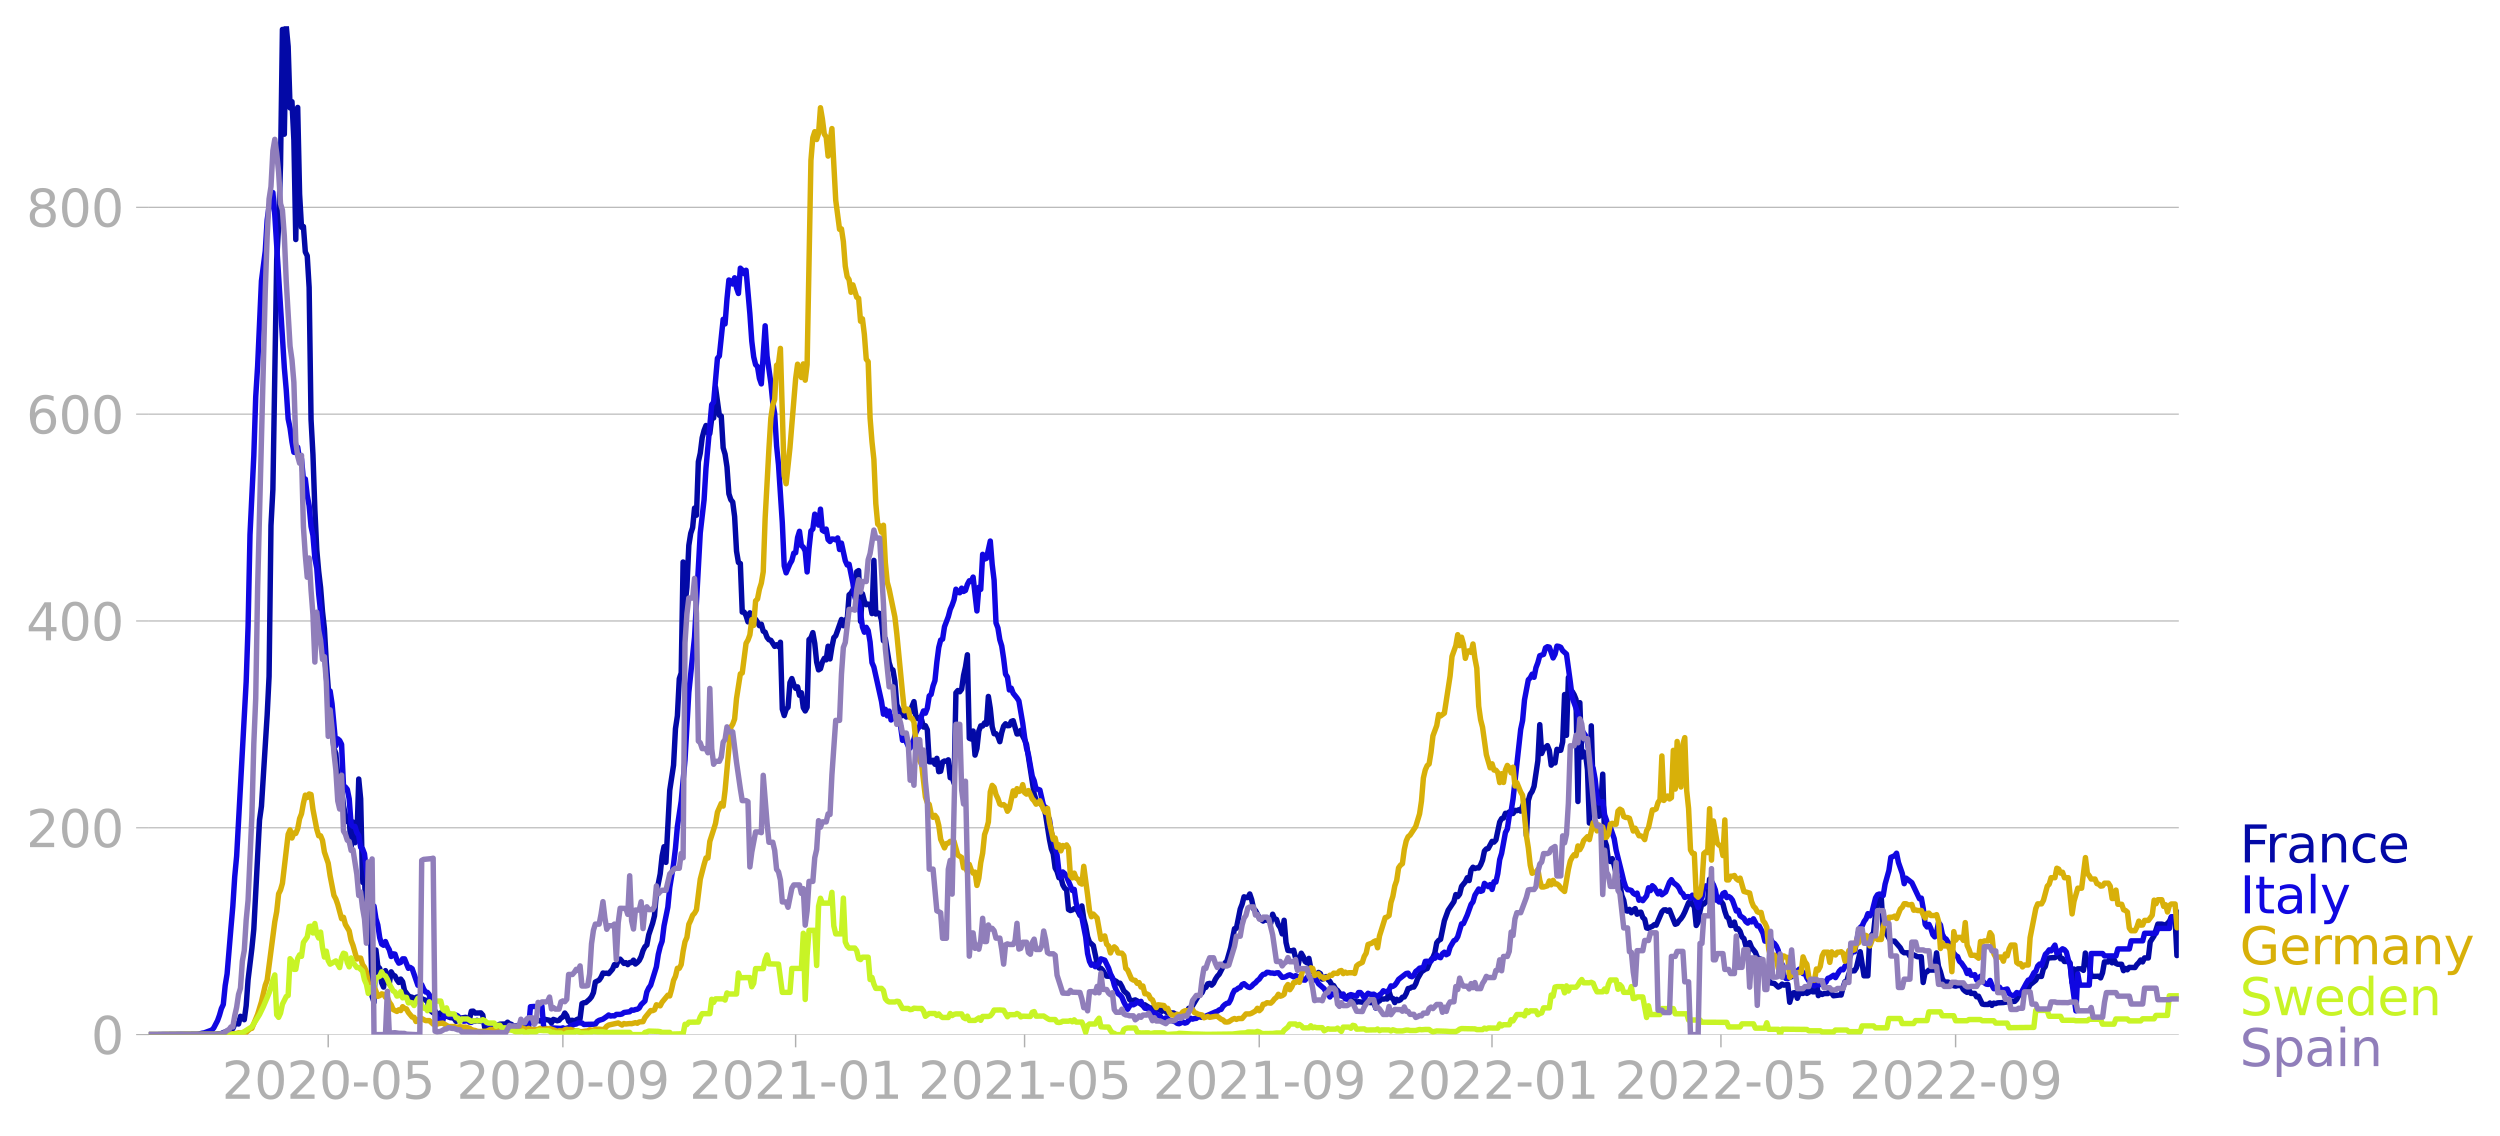<svg xmlns="http://www.w3.org/2000/svg" xmlns:xlink="http://www.w3.org/1999/xlink" width="916.28" height="416.199" viewBox="0 0 687.21 312.149"><defs><style>*{stroke-linejoin:round;stroke-linecap:butt}</style></defs><g id="figure_1"><path id="patch_1" d="M0 312.15h687.21V0H0v312.15z" style="fill:none"/><g id="axes_1"><path id="patch_2" d="M40.922 284.4h558V7.2h-558v277.2z" style="fill:none"/><g id="matplotlib.axis_1"><g id="xtick_1"><g id="line2d_1"><defs><path id="m32eac02fb0" d="M0 0v3.5" style="stroke:#b0b0b0;stroke-width:.4"/></defs><use xlink:href="#m32eac02fb0" x="90.219" y="284.4" style="fill:#b0b0b0;stroke:#b0b0b0;stroke-width:.4"/></g><g id="text_1" style="fill:#b0b0b0" transform="matrix(.14 0 0 -.14 60.972 302.038)"><defs><path id="DejaVuSans-32" d="M1228 531h2203V0H469v531q359 372 979 998 621 627 780 809 303 340 423 576 121 236 121 464 0 372-261 606-261 235-680 235-297 0-627-103-329-103-704-313v638q381 153 712 231 332 78 607 78 725 0 1156-363 431-362 431-968 0-288-108-546-107-257-392-607-78-91-497-524-418-433-1181-1211z" transform="scale(.016)"/><path id="DejaVuSans-30" d="M2034 4250q-487 0-733-480-245-479-245-1442 0-959 245-1439 246-480 733-480 491 0 736 480 246 480 246 1439 0 963-246 1442-245 480-736 480zm0 500q785 0 1199-621 414-620 414-1801 0-1178-414-1799Q2819-91 2034-91q-784 0-1198 620-414 621-414 1799 0 1181 414 1801 414 621 1198 621z" transform="scale(.016)"/><path id="DejaVuSans-2d" d="M313 2009h1684v-512H313v512z" transform="scale(.016)"/><path id="DejaVuSans-35" d="M691 4666h2478v-532H1269V2991q137 47 274 70 138 23 276 23 781 0 1237-428 457-428 457-1159 0-753-469-1171Q2575-91 1722-91q-294 0-599 50Q819 9 494 109v635q281-153 581-228t634-75q541 0 856 284 316 284 316 772 0 487-316 771-315 285-856 285-253 0-505-56-251-56-513-175v2344z" transform="scale(.016)"/></defs><use xlink:href="#DejaVuSans-32"/><use xlink:href="#DejaVuSans-30" x="63.623"/><use xlink:href="#DejaVuSans-32" x="127.246"/><use xlink:href="#DejaVuSans-30" x="190.869"/><use xlink:href="#DejaVuSans-2d" x="254.492"/><use xlink:href="#DejaVuSans-30" x="290.576"/><use xlink:href="#DejaVuSans-35" x="354.199"/></g></g><g id="xtick_2"><use xlink:href="#m32eac02fb0" id="line2d_2" x="154.725" y="284.4" style="fill:#b0b0b0;stroke:#b0b0b0;stroke-width:.4"/><g id="text_2" style="fill:#b0b0b0" transform="matrix(.14 0 0 -.14 125.477 302.038)"><defs><path id="DejaVuSans-39" d="M703 97v575q238-113 481-172 244-59 479-59 625 0 954 420 330 420 377 1277-181-269-460-413-278-144-615-144-700 0-1108 423-408 424-408 1159 0 718 425 1152 425 435 1131 435 810 0 1236-621 427-620 427-1801 0-1103-524-1761Q2575-91 1691-91q-238 0-482 47Q966 3 703 97zm1256 1978q425 0 673 290 249 291 249 798 0 503-249 795-248 292-673 292t-673-292q-248-292-248-795 0-507 248-798 248-290 673-290z" transform="scale(.016)"/></defs><use xlink:href="#DejaVuSans-32"/><use xlink:href="#DejaVuSans-30" x="63.623"/><use xlink:href="#DejaVuSans-32" x="127.246"/><use xlink:href="#DejaVuSans-30" x="190.869"/><use xlink:href="#DejaVuSans-2d" x="254.492"/><use xlink:href="#DejaVuSans-30" x="290.576"/><use xlink:href="#DejaVuSans-39" x="354.199"/></g></g><g id="xtick_3"><use xlink:href="#m32eac02fb0" id="line2d_3" x="218.706" y="284.4" style="fill:#b0b0b0;stroke:#b0b0b0;stroke-width:.4"/><g id="text_3" style="fill:#b0b0b0" transform="matrix(.14 0 0 -.14 189.458 302.038)"><defs><path id="DejaVuSans-31" d="M794 531h1031v3560L703 3866v575l1116 225h631V531h1031V0H794v531z" transform="scale(.016)"/></defs><use xlink:href="#DejaVuSans-32"/><use xlink:href="#DejaVuSans-30" x="63.623"/><use xlink:href="#DejaVuSans-32" x="127.246"/><use xlink:href="#DejaVuSans-31" x="190.869"/><use xlink:href="#DejaVuSans-2d" x="254.492"/><use xlink:href="#DejaVuSans-30" x="290.576"/><use xlink:href="#DejaVuSans-31" x="354.199"/></g></g><g id="xtick_4"><use xlink:href="#m32eac02fb0" id="line2d_4" x="281.639" y="284.4" style="fill:#b0b0b0;stroke:#b0b0b0;stroke-width:.4"/><g id="text_4" style="fill:#b0b0b0" transform="matrix(.14 0 0 -.14 252.39 302.038)"><use xlink:href="#DejaVuSans-32"/><use xlink:href="#DejaVuSans-30" x="63.623"/><use xlink:href="#DejaVuSans-32" x="127.246"/><use xlink:href="#DejaVuSans-31" x="190.869"/><use xlink:href="#DejaVuSans-2d" x="254.492"/><use xlink:href="#DejaVuSans-30" x="290.576"/><use xlink:href="#DejaVuSans-35" x="354.199"/></g></g><g id="xtick_5"><use xlink:href="#m32eac02fb0" id="line2d_5" x="346.144" y="284.4" style="fill:#b0b0b0;stroke:#b0b0b0;stroke-width:.4"/><g id="text_5" style="fill:#b0b0b0" transform="matrix(.14 0 0 -.14 316.896 302.038)"><use xlink:href="#DejaVuSans-32"/><use xlink:href="#DejaVuSans-30" x="63.623"/><use xlink:href="#DejaVuSans-32" x="127.246"/><use xlink:href="#DejaVuSans-31" x="190.869"/><use xlink:href="#DejaVuSans-2d" x="254.492"/><use xlink:href="#DejaVuSans-30" x="290.576"/><use xlink:href="#DejaVuSans-39" x="354.199"/></g></g><g id="xtick_6"><use xlink:href="#m32eac02fb0" id="line2d_6" x="410.126" y="284.4" style="fill:#b0b0b0;stroke:#b0b0b0;stroke-width:.4"/><g id="text_6" style="fill:#b0b0b0" transform="matrix(.14 0 0 -.14 380.878 302.038)"><use xlink:href="#DejaVuSans-32"/><use xlink:href="#DejaVuSans-30" x="63.623"/><use xlink:href="#DejaVuSans-32" x="127.246"/><use xlink:href="#DejaVuSans-32" x="190.869"/><use xlink:href="#DejaVuSans-2d" x="254.492"/><use xlink:href="#DejaVuSans-30" x="290.576"/><use xlink:href="#DejaVuSans-31" x="354.199"/></g></g><g id="xtick_7"><use xlink:href="#m32eac02fb0" id="line2d_7" x="473.058" y="284.4" style="fill:#b0b0b0;stroke:#b0b0b0;stroke-width:.4"/><g id="text_7" style="fill:#b0b0b0" transform="matrix(.14 0 0 -.14 443.81 302.038)"><use xlink:href="#DejaVuSans-32"/><use xlink:href="#DejaVuSans-30" x="63.623"/><use xlink:href="#DejaVuSans-32" x="127.246"/><use xlink:href="#DejaVuSans-32" x="190.869"/><use xlink:href="#DejaVuSans-2d" x="254.492"/><use xlink:href="#DejaVuSans-30" x="290.576"/><use xlink:href="#DejaVuSans-35" x="354.199"/></g></g><g id="xtick_8"><use xlink:href="#m32eac02fb0" id="line2d_8" x="537.563" y="284.4" style="fill:#b0b0b0;stroke:#b0b0b0;stroke-width:.4"/><g id="text_8" style="fill:#b0b0b0" transform="matrix(.14 0 0 -.14 508.316 302.038)"><use xlink:href="#DejaVuSans-32"/><use xlink:href="#DejaVuSans-30" x="63.623"/><use xlink:href="#DejaVuSans-32" x="127.246"/><use xlink:href="#DejaVuSans-32" x="190.869"/><use xlink:href="#DejaVuSans-2d" x="254.492"/><use xlink:href="#DejaVuSans-30" x="290.576"/><use xlink:href="#DejaVuSans-39" x="354.199"/></g></g></g><g id="matplotlib.axis_2"><g id="ytick_1"><path id="line2d_9" d="M40.922 284.4h558" clip-path="url(#p7a82de06e3)" style="fill:none;stroke:#b0b0b0;stroke-width:.3;stroke-linecap:square"/><g id="line2d_10"><defs><path id="md27fd0a905" d="M0 0h-3.5" style="stroke:#b0b0b0;stroke-width:.3"/></defs><use xlink:href="#md27fd0a905" x="40.922" y="284.4" style="fill:#b0b0b0;stroke:#b0b0b0;stroke-width:.3"/></g><use xlink:href="#DejaVuSans-30" id="text_9" style="fill:#b0b0b0" transform="matrix(.14 0 0 -.14 25.015 289.719)"/></g><g id="ytick_2"><path id="line2d_11" d="M40.922 227.547h558" clip-path="url(#p7a82de06e3)" style="fill:none;stroke:#b0b0b0;stroke-width:.3;stroke-linecap:square"/><use xlink:href="#md27fd0a905" id="line2d_12" x="40.922" y="227.547" style="fill:#b0b0b0;stroke:#b0b0b0;stroke-width:.3"/><g id="text_10" style="fill:#b0b0b0" transform="matrix(.14 0 0 -.14 7.2 232.866)"><use xlink:href="#DejaVuSans-32"/><use xlink:href="#DejaVuSans-30" x="63.623"/><use xlink:href="#DejaVuSans-30" x="127.246"/></g></g><g id="ytick_3"><path id="line2d_13" d="M40.922 170.694h558" clip-path="url(#p7a82de06e3)" style="fill:none;stroke:#b0b0b0;stroke-width:.3;stroke-linecap:square"/><use xlink:href="#md27fd0a905" id="line2d_14" x="40.922" y="170.694" style="fill:#b0b0b0;stroke:#b0b0b0;stroke-width:.3"/><g id="text_11" style="fill:#b0b0b0" transform="matrix(.14 0 0 -.14 7.2 176.012)"><defs><path id="DejaVuSans-34" d="M2419 4116 825 1625h1594v2491zm-166 550h794V1625h666v-525h-666V0h-628v1100H313v609l1940 2957z" transform="scale(.016)"/></defs><use xlink:href="#DejaVuSans-34"/><use xlink:href="#DejaVuSans-30" x="63.623"/><use xlink:href="#DejaVuSans-30" x="127.246"/></g></g><g id="ytick_4"><path id="line2d_15" d="M40.922 113.84h558" clip-path="url(#p7a82de06e3)" style="fill:none;stroke:#b0b0b0;stroke-width:.3;stroke-linecap:square"/><use xlink:href="#md27fd0a905" id="line2d_16" x="40.922" y="113.84" style="fill:#b0b0b0;stroke:#b0b0b0;stroke-width:.3"/><g id="text_12" style="fill:#b0b0b0" transform="matrix(.14 0 0 -.14 7.2 119.16)"><defs><path id="DejaVuSans-36" d="M2113 2584q-425 0-674-291-248-290-248-796 0-503 248-796 249-292 674-292t673 292q248 293 248 796 0 506-248 796-248 291-673 291zm1253 1979v-575q-238 112-480 171-242 60-480 60-625 0-955-422-329-422-376-1275 184 272 462 417 279 145 613 145 703 0 1111-427 408-426 408-1160 0-719-425-1154Q2819-91 2113-91q-810 0-1238 620-428 621-428 1799 0 1106 525 1764t1409 658q238 0 480-47t505-140z" transform="scale(.016)"/></defs><use xlink:href="#DejaVuSans-36"/><use xlink:href="#DejaVuSans-30" x="63.623"/><use xlink:href="#DejaVuSans-30" x="127.246"/></g></g><g id="ytick_5"><path id="line2d_17" d="M40.922 56.987h558" clip-path="url(#p7a82de06e3)" style="fill:none;stroke:#b0b0b0;stroke-width:.3;stroke-linecap:square"/><use xlink:href="#md27fd0a905" id="line2d_18" x="40.922" y="56.987" style="fill:#b0b0b0;stroke:#b0b0b0;stroke-width:.3"/><g id="text_13" style="fill:#b0b0b0" transform="matrix(.14 0 0 -.14 7.2 62.306)"><defs><path id="DejaVuSans-38" d="M2034 2216q-450 0-708-241-257-241-257-662 0-422 257-663 258-241 708-241t709 242q260 243 260 662 0 421-258 662-257 241-711 241zm-631 268q-406 100-633 378-226 279-226 679 0 559 398 884 399 325 1092 325 697 0 1094-325t397-884q0-400-227-679-226-278-629-378 456-106 710-416 255-309 255-755 0-679-414-1042Q2806-91 2034-91q-771 0-1186 362-414 363-414 1042 0 446 256 755 257 310 713 416zm-231 997q0-362 226-565 227-203 636-203 407 0 636 203 230 203 230 565 0 363-230 566-229 203-636 203-409 0-636-203-226-203-226-566z" transform="scale(.016)"/></defs><use xlink:href="#DejaVuSans-38"/><use xlink:href="#DejaVuSans-30" x="63.623"/><use xlink:href="#DejaVuSans-30" x="127.246"/></g></g></g><path id="line2d_19" d="m40.922 284.4 17.831-.081 2.098-.203.525-.285 1.048-.324.525-.285.524-.609.525.122.524-1.178.525-.203.524.122.524-2.112.525.325.524.61.525-3.858.524-7.148 1.049-8.65.524-5.198 1.574-30.05.524-3.737 1.574-25.096.524-10.6.524-41.502.525-9.95 1.049-63.228.524-9.137.525-16.894.524-37.158.524 28.792.525-29.685.524 5.563.525 16.894.524-1.706.525 10.559.524 27.33.525-36.305.524 23.838.524 9.096.525-.203.524 6.985.525 1.056.524 8.731.525 36.305.524 9.624.524 15.107.525 11.046.524 5.929.525 4.467.524 6.538.525 4.792.524 9.218 1.049 13.97 1.049 9.706.524 1.38.525 6.132.524 4.467.525-1.015.524 4.751.524 2.64.525 1.746.524-.609.525 7.716.524-6.985.525 5.685.524-.73.524-16.772.525 5.441.524 22.945.525-1.056.524 10.924.525-1.868.524.487.525 22.863.524 1.625.524-14.376.525 4.467.524.609.525 3.94.524 1.177.525-4.508.524 2.315.524 1.259.525-3.249.524.893.525.244.524 1.056.525.73.524-.933.525.73.524 2.437 1.049 1.422.524.284.525.122.524 1.096.525-1.056.524-.162.524-.04.525.568 1.049.406.524.162.525 2.437 1.048.853.525-.488.524.69.525.245.524-.447.525.974.524-.243 1.573.609.525.04.524.204.525.771.524-.487.525-.122.524-.325 1.049-.162 1.049.65.524-2.315.525-.04.524.527 1.573-.04.525.609.524 3.33 1.05.365.524.122h.524l.524.243.525-1.055 1.049-.528 1.573-.04.524-.488.525.447.524.121.525.488 1.049-.122h.524l.525.609 1.573-1.3.524-.243 1.05-.081.524-.163.524-.365.524.04.525.244.524-.203.525-.325 1.573.325.525.73.524-.974 1.049.366.524-.122.525-.61.524-.324.525-1.056.524.731.524 1.543.525-.244.524-.04.525.325.524-.447.525-.244.524-.08.524-4.143.525-.244.524-.04 1.05-.934.524-.65.524-1.137.525-2.924 1.048-.528.525-.771.524-1.178.525.081.524-.04.525.121 1.048-1.218.525-1.259.524.244.525-1.38.524-.366 1.05 1.177.524-.203.524.528.524-.568h.525l.524-.65.525 1.056.524-.406.525-.569.524-1.056.524-1.665.525-1.056.524-.487.525-2.802 1.049-3.127.524-2.071.525-6.213 1.048-5.32.525-4.914.524-2.558.525 4.304 1.049-19.817 1.048-6.904.525-10.03.524-3.493.525-10.233.524-1.584.525-30.498.524 11.899.524-5.036.525-11.451.524-3.29.525-1.584.524-5.36.525 1.95.524-14.701.525-2.356.524-4.223.524-2.03.525-1.34.524 1.99.525.202.524-4.183.525-.08.524-8.448 1.049 7.716.524.203.525 8.731.524 1.747.525 3.492.524 7.39.525 1.625.524.65.524 3.98.525 9.502.524 3.127.525.285.524 13.36h.525l.524.975.524 1.705.525-2.477.524.569.525 1.137.524.08.525.772.524.975.524-.406.525 1.909.524.284.525 1.421.524.65.525.162 1.049 1.665.524-.446.524.528.525-1.219.524 18.396.525 1.747.524-1.706.525-.569.524-6.781.524-1.097.525 1.625.524 1.055.525-.406.524 2.315.525-.69.524 4.101.525.894.524-1.016.524-18.599.525-.487.524-1.421.525 2.964.524 5.117.525 2.152.524-.325.524-1.827.525-1.015.524.406.525-3.736.524 3.492.525-3.29.524-2.558.524-.527 1.574-4.468.524 1.706.525-1.624.524.122.525-6.985.524-.447.524-.934.525-.406.524-4.548.525-.325.524 13.97.525-7.595.524 2.03.524.976.525-.163.524.081.525 2.518.524-14.62.525 14.742.524-.325.525.163.524 1.949.524 5.563.525-.568 1.049 6.578.524 1.706.525.325.524 3.167.524 6.336.525 1.299.524.406.525 1.34.524-1.137.525 1.503.524-1.665.525.528.524-1.787.524-1.3.525 4.061.524.61.525-.325.524.609.525 2.03.524-.365.524 1.137.525 8.771.524.041.525-.447.524 1.097.525-1.625.524 3.655.524-.122.525-2.517.524-.285.525.082.524-.407.525 4.914.524-.203.525 1.706.524-24.853.524-.61.525.326.524-.69.525-3.818.524-2.315.525-3.33.524 22.944.524.204.525-2.193.524 6.619.525-1.827.524-4.792.525-1.422.524.04.525-.852.524.366.524-7.635.525 3.29.524 5.035.525 1.909h.524l.525.73.524 1.462.524-2.517.525-1.746.524-.65.525.528.524-.04.525-1.138.524-.203 1.049 3.655.524-.081.525-.934.524 1.624.525 1.015.524 1.26 2.098 13.603.524 1.665.525.65.524-.04.525.77.524.245.524 2.436 1.05 6.741.524 2.6.524 1.38.525 3.899.524.934.525 1.746.524-.081.524 2.03.525.934.524.406.525 5.442.524.284.525-.162.524-.366.524-.081.525.853.524 1.096.525-2.599.524 3.533.525 1.99.524 2.924.524 1.502 1.05.935 1.048 4.913.525 1.26.524.08.525.569.524.934.524.65.525.04.524-.203.525.853.524.487.525.244.524.487.524.04.525.935.524 1.178 1.05.934.524 1.421.524.406 1.049-.284 1.049.568.524.61.525.365.524-.203 1.573.975.525-.122 1.049.406.524-.081 1.05.609.524-.772.524.894.524.365.525-.162.524.121h.525l.524.325.525.853.524-.65.524.163.525-.61.524-.243.525-.04.524-1.056.525.162 2.097-3.533 1.05-.934.524-1.259.524-.203.525-.975.524-.121.524.487.525-.528.524-1.097.525-.812.524-.568 1.573-3.087.525-.527 1.049-3.655 1.049-5.239.524-.122 1.049-5.279.524-1.34.525-2.03.524.202h.525l.524-.974.525 1.543.524 2.518.524.487 1.05 1.99.524.528.524.365.525-.365.524.162.524-.446.525 1.258.524-2.477.525 1.26.524.162.525 1.502.524.812.525 1.665.524-3.736.524 6.092.525 2.193 1.049.121.524-.203.525 2.112.524 2.965.524-2.6.525-1.624.524.894.525 1.38.524.366.525-1.218.524 2.802.525.852.524.569.524.975.525-1.34.524.324.525 1.503.524-.163.525-.528.524.853.524.488.525.934.524.203.525.934.524.406 1.05 1.38.523.285 1.05.081.524-.406 1.049 1.868.524-.325.525.325.524-.122 1.573.203.525-.487 1.049.528.524.04.524-.162.525 1.624.524-2.03.525.081.524-.61.525.123.524-.122.525.081.524-2.071.524 1.706.525.203.524 1.137.525-.894.524.366.525-.244.524-.69.524-.081.525-.934.524-1.381.525-.081.524-.325h.525l.524-.894.524-1.462 1.05-1.827 1.048-.731.525-.162 1.049-2.437.524-.61.524-1.258.525-2.802.524-.65.525-.284 1.049-5.117 1.048-2.883 1.574-2.355.524-1.95.525.569.524-.69.525-2.112 1.048-1.3.525-1.096.524.771.525-2.883.524-.771.525.365.524-.203.524.04.525-.852.524-1.3.525-2.518.524-.568.525-.122 1.049-1.95.524.204.524-.569 1.05-4.954.524-.934.524-.162.525-1.3.524.04.524-.405.525.406h.524l.525-.853.524.081.525-.244.524.366 1.049-2.762.524 9.503.525-9.665.524-1.706.525-.771.524-1.38 1.049-7.067.524-9.909.525 7.92.524-1.219 1.05-.934.524 1.3.524 4.06.524-.812.525.203.524-3.736.525.325.524-.081.525-2.274.524-13.036.525 11.208.524-15.878.524 3.452.525.365.524.894.525 1.3.524 28.06.525-27.167.524 14.944.524-1.421.525.568.524 4.305.525 14.7.524-26.72.525 18.03.524.203.524 4.751.525 1.868.524-3.045.525-8.528.524 18.111.525 1.544.524 4.101.525.244.524-.772.524 1.787.525 2.274.524 1.746.525 1.3.524 3.005.525 1.3.524 2.842.524.163.525-.488.524.934.525-.73.524-.407.525 1.543.524-.487.525-.081.524 1.462.524.487.525 2.396.524.122.525-.366.524-.203.525-.446.524.121 1.573-3.654.525-.528.524-.041.525.406.524-.365 1.573 3.939.525-.203.524-.772.525-.568.524-.772.525-1.056 1.048-2.558.525-.488.524 1.056.525.406.524 5.28.525-.934.524-3.046.524-2.112.525.203.524-.568.525-.203.524-6.051.525.487.524 3.046.525 2.152.524-.487.524.568.525.325.524.69.525 2.031.524 1.543.525.406.524 1.95.524-.041.525-.893.524 1.949.525-.122.524.731.525 1.543.524.447 1.049 3.98.524-2.884.525 1.34 1.049 1.34.524 1.381.525.366.524.162.524 2.883.525.041.524 1.178.525 1.584.524.812 1.049.162 1.049.975.524-.285.525-.527.524.284 1.05-.203.524 4.914.524-1.828.524-.771.525-.041.524 1.543.525-1.462.524.122h.525l.524-1.137.524 1.137.525-.284.524-1.747.525 1.584h.524l.525-2.72.524 3.776.525-.69.524.365.524-.243h1.05l.524-.894L504 273.72l1.573-.203h.524l.525-2.112.524-1.543.525-.203.524-1.909.524-.893h1.05l.524-.853 1.049-4.386 1.049 6.62h1.048l.525-10.518 1.049-1.34 1.049-9.99h1.048l.525 8.568 1.049 1.909 1.049 1.827h1.049l1.573 1.828.524 1.015.525.365h1.049l.524.894.524-.406.525.08 1.049.529h1.049l.524 7.066.524-2.721.525-.203.524-.487h1.574l.524-4.711.525 3.655.524 1.462.524 1.949.525.934h1.049l.524.244.525.65 1.048.243.525-.162h1.049l.524 1.056.525.487.524.325.525-.69.524.974h1.049l.524.934.525-.162 1.049 2.152.524.122h1.049l.524-.406.525.65.524-.61.525.122.524-.203 1.573-.081 1.05-.163 1.048-.162h1.049l.524-.528.525-1.015.524-.447 1.05-1.462h1.048l.524-1.096 1.574-1.26.524-1.055h1.05l.524-2.071.524-.65.524-2.071.525-.284 1.049-.082h.524l.525-.324.524-1.219.524 1.868.525-.08.524.811h1.05l.524.406.524 5.32.525-3.655.524.65.524-.69h1.05l.524.406.524-4.751.525 3.167.524.081.524 3.168 2.098-.04.525.446.524-1.38.524-3.006h1.05l.524-1.015.524 1.259.525-.934.524 1.096.525.244h1.048l.525 1.746.524-.609.525.365.524-.65 1.573.041.525-.812.524-.528.525-.73.524.527.525-1.096h1.049l.524-4.427 1.049-1.624 1.049-3.249h1.049l.524.122.524.244 1.05-1.097.524-1.096h1.049l.524 10.477.524-11.899h0" clip-path="url(#p7a82de06e3)" style="fill:none;stroke:#0309a6;stroke-width:1.5;stroke-linecap:square"/><path id="line2d_20" d="m40.922 284.4 13.111-.081.525-.04 1.049-.285.524-.081 2.098-.772.524-.568 1.05-2.03.524-1.463.524-1.827.525-1.137.524-5.198.524-3.208 1.05-12.549.524-6.01.524-8.162.525-5.645 2.622-47.96.524-15.31.525-25.096 1.048-21.726.525-16.163.524-8.447 1.05-23.431 1.048-8.163.525-8.568.524-3.818 1.049-3.736.524 6.213 2.622 41.95.525 6.091.524 7.96.525 2.518.524 3.817.525 2.843.524.08.525-1.461.524 3.452.524-.203.525 5.563.524-.081.525 4.548.524 2.762.525 5.726.524 2.477.524 6.294.525 2.721.524 7.025.525 4.914.524 6.173.525 4.63 1.048 13.4.525-2.396.524 3.493 1.05 11.533.524-1.868.524.447.525 1.055.524 11.371.524.366.525.65.524 2.598.525 7.066.524.488.525.04.524 1.665.524.812.525 3.25.524.405.525 1.381 1.049 8.853.524 1.38.525 3.859.524.284.524 3.411.525 1.787.524 3.492.525 1.746.524.325.525-1.015.524 1.3.524.934.525 1.868.524-.731.525.08.524 1.585.525.893.524-.203.525-.975h.524l1.049 2.6.524-.244.525.365 1.573 4.548.524-.527.525.365.524 1.178.525.812.524.122.525.65.524 3.005.524 1.3.525.69.524 1.664.525.082.524.69.525-.203.524-2.112.525.163.524.609.524-.528.525.609.524-.081.525-.284.524.243.525.731.524.122.524.569.525-.082.524-.203.525.528.524.081.525-.324.524.04.525-.284.524.244 1.049.08.524.163.525.406 1.049.61.524-.082.524.325 1.574.569.524-.163h.525l.524-.122.524-.284.525.244 1.049-.285.524.244.525-.325 1.049.569 1.573-.04h.524l.525-5.89 1.049-.08 1.573.162.524-.244.525 6.295.524-.122 1.05.04.524-.243 2.622.162.524-.162.525.284.524-.203.524-.081.525-.61.524-.121.525-.244.524-.08.525-.326 1.048.04.525.407 3.147-.081.524-.731.524-.325 1.05-.325 1.048-.731.525-.406.524.284.524-.081.525.04.524-.405h1.05l.524-.122.524-.406 1.573-.203.525-.488.524.081.525-.203.524-.08.525-.326.524-.934 1.049-1.015.524-2.477.525-1.097.524-.73 1.574-5.077.524-3.41.524-2.153.525-1.462.524-4.224 1.05-5.157.524-5.36 1.048-6.457.525-4.386.524-5.93 1.05-6.984 1.048-11.33 1.049-18.6 1.573-15.187 1.574-28.67 1.048-9.056.525-8.731 1.573-17.422.525-.69 1.048-12.061.525-.65 1.049-10.07.524 1.258.525-6.863.524-5.198.525.244.524.852.524-1.705.525 2.761.524 1.543.525-6.944.524.528.525.975.524-.934 1.049 11.98.524 7.512.525 4.305.524 2.152.525.528.524 3.249.524 1.502 1.05-15.96.524 8.285 1.049 7.432.524 5.36.525 3.087.524 8.852.524 5.158 1.05 15.96.524 11.857.524 1.909 1.049-2.477.524-.894.525-2.03.524-.122.525-4.183.524-1.705.525 3.939.524.406.525 1.096.524 5.726.524-6.416.525-4.833.524-.568.525-4.061.524 1.34.525 1.665.524-4.386.524 5.807.525.325.524-.65.525 2.884.524.528.525-.69.524.04.524.203.525-.528.524 3.168.525-1.747 1.049 4.833.524 1.178.525-.203 1.048 5.238.525 3.696.524 1.705.525-.365.524 2.883.525 4.061.524 1.462.524-1.34.525.893.524 3.127.525 5.685.524 1.219 2.098 9.462.524 3.492.525-1.34.524 1.787.525-1.3.524 2.437.525-.447 1.048-1.462.525 2.071.524 1.584.525 3.858.524-1.178.525 1.625.524 1.137.525.528 1.048-2.437.525-1.787.524-1.096.525-.61.524-2.923.525-1.34.524.609.524-1.38.525-3.371.524-.407.525-2.314.524-1.462.525-5.117.524-4.02.524-2.03.525-.244.524-3.412 1.05-2.761.524-1.99.524-1.178.525-1.502.524-2.883.524.852.525.122.524-1.259.525.894.524-.285.525-1.665.524-.974.524.162.525-1.177 1.049 9.3.524-6.498.525.568.524-9.624.525 1.3.524-.204 1.049-4.751.524 6.416.525 4.345.524 11.737.525 1.38.524 3.249.524 1.706.525 3.492.524 4.264.525.812.524 3.533.525-.487.524 1.38 1.049 1.3.524.812 1.05 6.132.524 3.899.524 2.964.525 1.828 1.048 5.888.525 1.218.524 2.275.525.08.524.204 1.049 4.548.524.203.525 2.315.524 1.015.525 3.574.524 1.868 1.05 4.386.524 4.588.524 1.503.524-1.462.525.447.524.853 1.574 3.776.524-.284.524 3.736.525 1.706 1.049 2.274 1.049 5.36.524 4.548.524 2.153.525 1.056.524-.285.525.69.524-.365.525-.609.524-1.178 1.049.366 1.049 2.193.524 1.584.525 1.015.524 2.07.525 1.382.524.974.524.366.525.609.524 1.3 1.05 1.99.524-.854.524-.487.525.122.524-.284.524-.447.525.244.524-.447.525 1.137.524.73.525.082.524-.122.524.731 1.05.731.524.122.524.406.525.203.524.731.524.163.525-.366.524.163.525.568.524-.04 1.05.406.524.406.524.08 1.049-.486.524.324.525-.162 1.049-1.178.524.244.524-.162.525-.041.524-.447 1.05.163.524-.122 3.146-1.38.525-.163.524-.406.525-.122.524-.853.524-.487.525-.325.524-.081.525-.934.524-1.544.525-1.015.524-.162.525-.447.524-.162.524-.813.525-.243 1.049.893.524.163.525-.366.524-.568.524-.366.525-.61.524-.405.525-.772.524-.528.525-.08.524-.488.524.04.525.163h.524l.525.122.524-.163.525-.04 1.049 1.259.524-.041.524-.163.525-.324.524-.163 1.05.569.524-.325 1.573.609.524.569.525.04.524-.73.525-.041 1.049.243.524.488h.524l.525 1.015 1.573 1.38.525.975.524.406.524.894.525-.853 1.049.365 1.573.163.524-.488.525 1.3.524.122.525-.406.524-.853 1.574.447.524-1.016h.524l.525.569.524.893 1.05-1.259.524.244.524.081.524-.081 1.05.69.524-.528.524-.365.525-.731.524.244h.525l.524-.488.524-1.096.525.122.524-.325.525-.69.524-.894 2.098-1.624.524-.082.525.813.524.162.525-.406.524-1.056.524-.365.525-.528 1.049-.203.524-1.665.525-.04.524.202.525-.243.524-.731.524-.041.525-.934.524.609.525.162.524-1.096.525-.406.524.69.524-.284.525-1.787 1.049-1.787.524-.243.525-.853 1.049-3.533.524-.081 1.049-2.356 1.049-2.924.524-.69.525-1.827 1.048-1.706.525.65.524-.203.525-1.99 1.049.893.524-.568.525 1.34.524-2.112.524.081.525-2.314.524-3.858.525-1.706 1.049-5.726.524-.974.524-3.533.525-1.422.524-3.33 2.098-19.086.524-2.437.525-5.685 1.049-5.523.524-.528.525-1.015.524.853.525-2.64.524-1.38.524-1.91 1.05-.365.524-1.787.524-.324.525.121 1.048 2.965.525-1.015.524-2.234.525.081.524.244.525.934 1.049.934 1.048 7.635.525 4.304 1.573 4.467.525 4.305.524.203 1.049 1.503.524 2.03 1.05 5.929.524 1.056.524 2.883.524 4.914.525 1.705.524-.121.525-.244.524 3.614.525 1.543.524 2.6.525-.691 1.048 3.086.525 3.127 1.573 6.335.525 2.193.524 1.625.524.771.525.04.524.163.525.772.524.325.525-.366.524 1.95.525-.285.524.406 1.049-1.34.524-2.193.525.772.524-1.34.525.446 1.048 1.787.525-.69.524.934 1.05-.772 1.048-2.68.524-.69.525.812 1.049.812.524.69.525 1.138.524.406.525 1.015.524-.203h.524l.525.446.524-.852.525.203 1.049 3.167.524-2.03.524-.69.525-2.803.524-.406.525.244.524-.569.525-.771.524.771.525 1.422.524 2.802.524.528 1.05-2.315.524-.284.524 1.38.525-.284.524.325.524.69 1.05 2.965.524-.203.524 1.502 1.05.731.524.894.524.406.524-.731.525.406.524-.853 1.05 1.95h.524l1.048 2.03.525 2.152.524-.04.525.568.524-1.178.525 1.016.524.284.524.73.525 1.179.524 3.167.525.61.524 3.167.525.771h.524l.525-.324.524-.163.524-.853.525-.203 1.049-1.015.524.04.525 1.178.524-.122.524 1.3.525.812.524.447.525.609.524.325.525-.731.524.447.525-.082 1.048-.852.525.203.524-1.056.525-.163 1.049-.69.524.65 1.049-1.787.524-.528.525.162.524-1.015.525-.487 1.573-3.98.524.528 1.05-5.32.524-1.38.524-.447.525-1.178.524-.73.524-1.422.525.609.524-.772 1.05-4.182.524-.853.524-.203.524.081.525.325.524-3.127 1.05-3.736.524-3.614 1.049-.447.524-.69.524 2.558 1.05 3.005.524 2.802.524-1.502 1.573 1.218 2.098 4.426.525-.162.524 2.883.524 4.345.525.69.524-.69.525 1.137.524 1.665.525.61.524-1.34.525-2.6.524.65.524 2.559.525 1.015.524.325.525.893.524.61.525 1.461.524.894.524.65.525.324.524 1.3.525.446 1.049 1.544.524 1.34.525-.853.524 1.3.524.04.525-.162.524 1.462 1.05-1.016.524 1.178.524.61.524.365.525.08.524-1.096.525 1.34.524.934h.525l1.049-.406.524.772.524-.04 1.05-.244.524 1.218.524.447.525.203.524-.285.524-.609 1.05.366 1.573-2.924.524-.853.524-.162.525-.813.524-1.055.525-.406.524-1.462.525-.528.524.365 1.049-3.046.524-.487.525-.73.524.283 1.05-1.583.524 2.193.524-.285 1.049-.893.524.244.525.65.524 2.111.525 1.584.524 4.873 1.049 7.594.524-10.152.525 3.086h2.622l.524-8.69h3.147l.524.65h3.147l.525-1.91h3.146l.525-2.233h3.146l.525-2.071h3.146l.525-1.34h3.146l.525-3.208h2.097" clip-path="url(#p7a82de06e3)" style="fill:none;stroke:#1007e1;stroke-width:1.5;stroke-linecap:square"/><path id="line2d_21" d="m40.922 284.4 22.027-.081 2.098-.244.524-.162 1.049.08.524.042.525-.244 1.049-.975.524-.162 1.573-3.817 1.05-3.452 1.048-4.549.525-1.42 2.097-16.042.525-2.802.524-4.873.525-1.056.524-1.827 1.573-13.482.525-1.219.524 2.234.525-1.38.524.12.525-1.258.524-2.802.524-1.34.525-2.883.524-2.234.525.65.524-.975.525.163.524 4.06 1.049 5.483.524 1.787h.525l.524 1.259.525 3.208 1.048 3.086.525 3.452 1.049 5.4.524.976.525 1.502 1.049 3.899.524-.366.524 1.95 1.05 1.786.524 2.6.524 1.38 1.049 3.736.524-.284.525.04.524 1.787.525.731.524 1.3.525 3.005.524.609.525.081.524.447.524 1.096.525 1.462.524-.203.525-.487.524.122.525.812.524-.04.524 1.38.525.73.524 1.3 1.05.528.524-.446.524.203.525-1.056.524.447.524.162.525.975 1.049 1.258.524.082.525 1.137.524-.488h.524l.525-.324 1.049.568h1.049l1.048.975.525-.203.524.203.525-.163 1.049-.122 1.573.934h1.573l.525.163h.524l.525-.122 1.048.163.525-.041 1.049.284.524.366.525.203.524.08.525.204.524.081 2.098-.081 1.049-.487 2.097.08h.525l.524.123h.525l.524.284 1.049-.447.524-.243 1.05-.082.524-.203.524-.325 1.573.65.525.122.524-.244.525.244 1.573.04.524-.04.525-.244.524.285 2.098-.244 1.573.528.525.244.524-.163 1.05.04.524-.324.524-.122.524.081.525-.04 1.049.325 1.049.08.524.204h.524l1.05-.163.524-.04.524-.325.525.122h.524l.525-.244 1.048-.04 1.05.121.524-.284.524-.65.525-.325 2.622-.568 1.049.568.524-.406.525.122 1.048-.122.525.04 1.049-.283.524.162.525-.365 1.048-.082.525-1.096 1.573-1.95.525.041.524-.243.525-1.381 1.048.284.525-1.015 1.573-1.909.525.203.524-1.868.524-2.396.525-1.137.524-2.193h.525l.524-1.015.525-3.614.524-2.68.524-1.178.525-3.614.524-1.097.525-1.38.524-.569.525-.934 1.049-8.406 1.048-4.061.525-1.787.524.04.525-4.588 1.049-3.249.524-1.705.524-3.087 1.05-2.396.524.731.524-4.264 1.574-17.421.524-.812.524-1.422.525-5.644 1.049-6.782.524-.244 1.049-8.162.524-.894.525-1.421.524-4.183.525 1.584.524-6.741.525-.528.524-2.68.524-1.665.525-3.127.524-14.701 1.05-19.208.524-8.366.524-3.573.525-1.544.524-9.38.524-.406.525-4.224 1.049 35.046.524 2.152 1.049-9.868 1.573-19.086.525-3.899 1.049 3.655.524-3.736.525 4.467.524-4.304 1.049-56.123.524-6.213.525-1.665.524 2.152.525-1.665.524-7.066.524 3.046.525 4.183.524.812.525 5.239 1.049-7.554 1.048 19.696 1.05 8 .524-.122.524 3.493.525 6.74.524 2.925.525.812.524 3.452.524-2.03 1.05 3.41.524.285.524 6.294.525-.65.524 4.264.524 6.823.525.69.524 15.432.525 6.578.524 4.873.525 12.143.524 5.604.525.528.524 1.705.524-1.908.525 10.274.524 5.36.525 1.95 1.573 7.634.524 4.589 1.574 16.284.524 4.914.525-.487.524.081.525 2.315.524.162.524 1.056.525 5.28 1.049 5.278.524 1.056 1.049 8.975.524 1.543.525.488.524 2.477.525 1.056.524-.528.525.69.524 2.071.524 3.817 1.05 2.356.524-1.178.524-.122.525-.487h1.049l1.048 3.777 1.05.65.524 2.842.524-.04.525 1.096.524-1.99.524 1.502.525.894.524-.284.525 3.654.524-1.99.525-4.263.524-2.6.525-5.116.524-1.462.524-1.99.525-8.284.524-1.787.525.528.524 1.99.525 1.096.524 1.503.524.284.525-.122.524.447.525 1.38.524-.73 1.049-4.874.524 1.3.525-1.909.524.772.525-.203.524-1.665.525 2.193.524.406.525-.975 1.048 2.274.525.569.524.893.525-.243.524-.69 1.049 2.517.524.69.525-1.137.524 3.818 1.05 4.75.524-.405.524 2.518.525-.65.524 1.665.524-1.462.525.284.524-.447.525.853.524 7.635.525.568.524-1.3.524 1.382.525.284.524 1.056.525.284.524-4.873 1.05 7.878.523 4.305.525 1.665.524-.731 1.05 1.096 1.048 5.848.525-.65.524-.284.524 2.274.525.487.524 1.909.525-1.218.524-.447.525.447.524 1.218 1.049.081.524.65.525 3.492.524.488 1.05 2.436.524.325.524.081.524.813.525-.204.524 1.219.525-.285.524 2.112.525.04.524.285.524 1.056.525.325.524 1.3.525.811.524-.771 1.574.203.524.812.524-.04.525 1.258.524.528 1.05.163.524-.325.524.365.524-.406.525-.65.524-.243 1.05-.122 1.048-.244.524.853.525.163.524.284 1.05.203.524.772 1.049-.366.524.244 1.573-.285h.525l1.049.813.524.203.524.528.525.04.524-.081 1.05-.69.524-.203.524.243.525-.243h1.048l1.05-1.26h1.048l.525-.202 1.048-.61.525-.73.524.65.525-.488.524-1.259.525-.081.524-.366 1.049.122.524-.487.525-.69.524-.407.525-.852.524.528.525-.163.524-.365.524-1.95.525-.73.524 1.42.525-.73.524-1.219.525-.04.524-.528.524.487 1.05-3.736.524.04.524.407.525.122.524-.812.525.162.524 1.95.524-.326.525-.162.524.771.525.122.524.447.525-.365.524-.041.524-.528.525.04.524-.609 1.05.082.524-.65.524-.162.524.852.525-.406.524.284.525-.121h1.049l.524.203.525-2.071.524-.447 1.049-.528.524-1.624.525-.894.524-2.396 1.049-.365.524-.406.525-.244.524 1.909.525-3.25 1.573-5.035.525-.162.524-.406.524-3.574.525-1.705.524-2.843.525-1.503.524-3.492.525-.731.524-.406.524-3.899.525-2.355.524-1.178.525-.406 1.573-2.396 1.049-3.451.524-3.534.525-6.335.524-2.233.525-1.178.524-.446.525-3.209.524-4.507 1.049-2.843.524-3.046.525.406 1.049-.771 1.573-10.234.524-5.36 1.05-2.965.524-3.005.524 3.005.525-2.314.524 1.908.524 3.899.525-1.95.524-.121.525.446.524-2.314.525 3.939.524 2.72.524 10.437.525 3.736.524 2.03 1.05 7.554 1.048 3.614.525-1.096.524 1.706.524.04.525.65.524 2.761.525-2.436.524 2.396.525-3.411.524-1.26.524.65.525 1.381.524-1.543.525 5.157.524-.893 1.049 2.558.524.894 1.05 11.127.524 3.33.524 4.71.525 2.274.524-.284.525.081.524-.852.524 2.964.525 1.868h.524l1.05-.325.524-1.34.524 1.056.524-1.218.525.974h.524l.525.406.524.731 1.05.934 1.048-6.091.524-2.274.525-1.056.524-.69.525.284.524-2.68.525 1.015.524-.934.524-1.543 1.05-1.097.524.813 1.049-4.67.524.73.524 1.544.525-1.625.524.65.525-.081.524 2.883.525-.081.524-.975.525-2.64.524-.202.524.243h.525l.524-3.614.525-.528.524.325.525 1.705.524.244.524.04.525.204 1.049 3.492.524-.771 1.05 2.07.524.041.524.244.524.772.525-2.437.524-.893 1.05-4.833h.524l.524-.284.524-1.746.525-.772.524-12.02.525 12.223 1.049-1.218.524.812.524-.366.525-12.995.524 10.64.525-13.076.524 10.396.525 2.112.524-11.737.525-1.827.524 14.538.524 4.955.525 11.37.524.934.525.081.524 11.452.525.528.524-.568.524-3.127.525-8.325.524-.447.525.203.524-12.06.525 14.131.524-10.761 1.049 6.091.524.569.525.243.524 2.6.525-9.788.524 16.488h.525l.524-1.015h.524l.525-.203.524.893.525.406.524-.568 1.05 3.654 1.572.447.525 2.315.524 1.3.525.527.524.975.525.244.524-.041.524 2.274.525.65.524 1.178.525 6.05.524 1.909.525-.284.524-.04.524.933.525 2.721.524.203.525-3.614h.524l.525.325.524.08.525 5.443.524-2.193.524 1.665.525-.61.524-.162 1.05-.04.524-4.265.524 1.34.524.69.525 3.534.524.772 1.05.04.524-3.046.524.325.525-1.015.524-2.883.524-1.056h1.05l.524 2.802.524-2.883.525.609.524.244.524-.772h.525l.524-.122.525.447.524 2.152.525-1.015.524-1.909 1.049-.04.524-.203.525-2.559.524.731.525-1.502.524.65.525-1.219h.524l.524.325.525 2.558 1.049-2.599.524.082.525.73h1.048l.525-3.451.524-1.828.525.812.524-1.624 1.05-.04.524-.285.524.65 1.049-2.599.524-.487.525-.975h.524l.525.284.524.04.524-.12.525 1.583.524-.081.525.162h1.049l.524 1.218.524.853.525-1.259.524-.081.525.65h1.049l.524-.244.525 1.828.524 7.472.524-1.503.525.812h1.049l.524 1.097.525 5.97.524-11.006.524 2.356.525-.772h1.049l.524.812.525-4.873.524 6.254.525 1.178.524 1.543h1.049l1.049.812.524-4.589.525.081.524-.243h1.049l.524-2.275.525.772.524 5.036.525.974 1.049-.081h.524l.524 1.137.525-1.95.524.488.525-1.908.524-1.056h1.049l.524 4.792.525.406.524-.122.525.934.524-.528h1.049l.524-7.513 1.574-8.04.524-1.26h1.05l.524-.974 1.048-3.898.525-.528.524-1.787h1.05l.524-2.6.524.244.524 1.097.525-.244.524 1.503h1.05l1.048 9.95.525-3.453 1.048-3.614h1.05l1.048-8.406.525 4.304.524.69.524.894h1.05l.524 1.26.524.162.525.528.524-.082.524-.73h1.05l.524.812.524 3.41.525-.04.524-2.274.525 3.898h1.048l.525 1.503.524.203.525.447.524 4.386.525.73h1.048l.525-1.055.524-1.584.525 1.096.524-.04.525-1.26h1.049l1.048-1.42.525-4.143.524.975.525-1.096h1.049l.524 1.827.524-.447.525 1.99.524-1.787.525-.406h1.049l.524 6.538.524-.121h0" clip-path="url(#p7a82de06e3)" style="fill:none;stroke:#d8b009;stroke-width:1.5;stroke-linecap:square"/><path id="line2d_22" d="m40.922 284.4 23.076-.081 2.097-.244 1.05-.487 2.097-1.34 2.098-3.37 1.049-2.194 1.049-2.477.524-1.259.524-1.584.525-1.949.524-1.421.525 10.964.524.69.525-1.136.524-2.478 1.049-2.111.524-.284.525-10.112.524.65.525 2.274h.524l.525-3.005.524-.975.524.406.525-3.817 1.049-1.503.524-2.883.525-.081.524 1.868.524-2.6.525 2.884.524 1.096.525-1.624.524 4.223.525 2.64.524-1.624.524 2.599.525.974 1.573-.893 1.05 1.827.524-2.761.524-1.178.524.203.525 2.396.524 1.137.525-2.436.524 1.218 1.049 1.421h.524l1.05.975.524 2.396.524 1.178.525 2.558.524-1.584.525-.04.524-.488.524-2.07 1.05-.529.524-1.218.524.893.525.244.524.934.524 1.259 1.05 1.909.524.284.524 1.137.525-.122.524-1.096.525 1.705.524-.162.524.04.525 1.503.524-.122.525.122.524.73 1.049-1.989.524.284.525 1.625.524.812h.525l.524.69.525-2.436.524 2.193.524-.366.525-2.03h1.573l.525 2.233.524.447.525-.812.524 1.665h1.573l.525 1.056.524.08.525.935.524-.69h1.573l1.05.65.524-.123h2.097l.525-.325.524.244.525.487.524.203h1.573l.525.894.524-.284h.525l.524.69 2.098.04.524.61.525.122.524.284h1.574l.524-.122.524.365.525.163.524-.406h2.098l.524-.325.525-.04 1.049.08h1.049l.524.122.525.366h.524l.524.162h1.574l.524.447.525-.122.524-.365 1.049-.082h1.049l.524-.446.525.122.524.446h2.098l.524.122.525-.406.524-.122 1.049.081h1.573l1.05.203 1.572-.04h4.72l.525.609h3.146l.525-.61.524-.121.525-.244 2.622.082.524.08.525.204h2.098l.524.609.524-.162 1.574-.041h1.049l.524-2.64.524.082.525-.65 2.622-.04.525-1.422.524-.894h2.098l.524-3.939.525.853.524-.974h2.098l.524.324.525-1.949.524.284h2.098l.524-5.766.525 1.3 1.573-.041h1.049l.524 2.518.525-.934.524-4.061h2.098l.524-2.396.525-1.34.524 2.436 2.622.081 1.05 7.757h2.097l.524-6.579h2.623l.524-9.665.525 18.193.524-12.061.524-6.944h1.574l.524 9.665.525-16.285.524-2.193.524 1.34h2.098l.525-2.964.524 9.218.524 2.193h1.574l.524-9.827.525 12.02.524 1.178.525.528h1.573l.524.73.525 2.194.524.243.525-.65h1.573l.524 6.133.525-.569.524 1.828.525 1.177h1.573l.524.569.525 2.274.524.609.525.284h1.573l.524-.203.525.081 1.049 1.91h1.573l.525.324.524-.081.524-.325 1.05.081h1.048l.525.69.524 1.462 1.049-.771h1.573l.525.528.524-.406.524.609.525.365h1.573l.525-1.096.524.568.525-.324.524-.122h1.573l.525 1.015.524.284.525-.69.524 1.177h1.573l1.05-.69.524.65.524-1.056h1.573l.525-.162.524-.61.525-.974 1.573-.04 1.049.08 1.049 1.787.524-.568h1.573l.525-.325.524.244.525.69.524-.203 2.098.081.524-1.137.525-.203.524 1.259 2.098-.04 1.049.69.524.284h1.574l.524.73.525.082.524-.081.524-.284h1.574l.524-.163.525.325.524-.528.524.61h1.574l.524 1.217.525 1.625.524-1.868.524-.447h1.574l.524-.934.525-.65.524 2.356 1.049.08h1.049l.524.935.525.65.524.122.525.365h1.573l.524-1.38.525-.326.524-.121h2.098l.524 1.096.525.203.524.081 1.574-.04h.524l.524.203 1.05-.203h2.622l.524.365.524.081 1.05-.08 1.573-.082.524-.162 3.671.203h1.049l2.622.08h1.049l6.293-.08 2.098-.244 1.573-.081.525-.244 1.573.04h.524l.525-.202.524.162.525.325.524.122 2.622-.04 1.05-.123h1.573l.524-.771 1.049-.853.524-.853h1.574l.524.447.524-.325.525.365.524.569h1.574l.524-.569.525.528.524-.162.524.162h1.574l.524.853 1.049-.568.524.121h1.574l.524-.284 1.05.894.523-1.178h1.574l.524.325.525-.812.524.121.525.934 2.097-.08.525.324 1.573-.04h1.049l.524-.244.525.447.524-.204h2.098l.524.285.525-.325 1.049.325h1.573l1.049-.244h.524l.525.122h1.573l1.049-.284.524.08 1.05-.08h1.048l.525.406.524.243 1.049-.243 2.622.081 1.049.081h1.573l.525-.243.524-.407.525-.162 1.573.04 2.098.041.524.203h1.573l.525-.406.524.244.525-.284 2.622.04.524-1.137.525.528.524-.325h1.573l.525-1.38.524.324 1.05-1.746h1.572l.525.366.524-1.462.525.568.524-.487h1.574l.524 1.056.524-.325.525-.163.524-1.38h1.574l.524-3.533.524.325.525-2.518.524-.122h1.574l.524 1.706.525-1.91.524 1.422.524-1.056h1.574l.524-.568.525-.934.524-.61.524.894h1.574l.524-.122.525.244.524 1.34.524 1.015h1.574l.524-.771.525.73.524-2.07.525-1.137h1.573l.524 2.558.525-1.259.524.569.525 1.543h1.573l.524-1.584.525 3.29.524-.041.525-.406h1.573l1.049 5.644.524-3.208.525 2.396h2.622l.524-1.624h3.147l.524 1.421h3.147l.524 1.706h3.147l.524.609 6.818.04.525 1.26h3.146l.525-.853h3.146l.525 1.177h2.622l.524-1.462.525 1.787h2.622l.524 1.462.525-1.503 6.817.082.525.365h3.147l.524.325H504l.524-.528h3.147l.524.447h3.147l.524-1.584h3.147l.524.528h3.147l.524-2.558h3.147l.524 1.38h3.147l.524-.812h3.147l.524-2.396h3.147l.524 1.056h3.147l.524 1.38h3.147l.525-.324h3.146l.525.325h3.146l.525.65h3.146l.525 1.258 6.817-.08.525-4.67h3.146l.525 1.623h3.146l.525 1.097h3.147l.524.122h3.147l.524-.406h3.147l.524 1.34h3.147l.524-1.422h3.147l.524.528h3.147l.524-.568h3.147l.524-.934h3.147l.524-5.401h2.623" clip-path="url(#p7a82de06e3)" style="fill:none;stroke:#c8f426;stroke-width:1.5;stroke-linecap:square"/><path id="line2d_23" d="m40.922 284.4 18.88-.081 1.05-.122 1.048-.487.524-.447.525-.244.524-.73h.525l.524-3.087.525-2.315.524-3.533.524-1.705.525-7.472.524-2.884.525-8.365.524-5.483 1.049-23.269.524-19.736.525-12.426.524-30.417 2.098-81.503.525-15.188.524-10.193.524-3.411.525-9.868.524-3.127.525 3.858.524 5.157.525 8.65.524 1.787.524 7.147.525 12.426 1.049 17.869.524 3.695.525 6.213.524 16.407.525 3.857.524 1.95.524-2.153.525 19.655.524 7.838.525 6.01.524-5.279.525 8.812.524 6.782.524 12.995.525-13.685.524 4.954.525 2.761.524 5.239.525-.73.524 6.984.524 14.904.525-7.27.524 5.036.525 6.782.524 4.71.525 8.488.524 2.233.525-9.3.524 15.351.524.853.525 1.665.524.365.525 2.437.524-.162 1.049 6.74.524 5.808.525-.934.524 4.345.525 3.005.524 6.7.525-22.334.524 2.192.525-3.005.524 48.285h3.147l.524-11.899.524 11.493 1.574-.122 1.049.163 1.573.04.524.203 2.623.122h1.048l.525-47.879.524-.284 2.098-.203.524-.122.525 47.554.524.162 1.05-.121 1.048-.61.525-.04.524-.366 1.049.203h.524l1.05.406.524-.04.524.609 2.622.04.525.082 1.049-.081 1.573.08 1.049.082 1.573.04h1.049l.524-.121 2.098.081 1.049-1.99.524.163h2.098l.525-1.868.524.852.524.122.525-1.015.524-.365h1.05l.524 1.786.524-.771.524-5.239.525.406.524-.528h1.05l.524-.203.524-1.137.525 3.249.524-.366.524.407h1.05l.524-1.99.524-.244.525.203.524-.609.524-6.863h1.05l.524-.61.524-.811.525.325.524-1.26.524 5.523h1.05l.524-.121.524-3.168.525-8.325.524-3.695.525-1.706h1.048l.525-2.72.524-3.452.525 4.426.524 3.167.525-.974h1.048l.525-.447.524 9.787.525-10.152.524-3.98 1.574.04.524 1.625.524-10.6.525 12.346.524 2.274.525-5.198h1.049l.524-2.274.524 7.35.525-5.4.524-.57.525.772h1.049l.524-.893.525-5.604.524 2.152.524-.609.525-.365h1.049l1.049-4.508.524-.487.524-.731.525-.325h1.049l.524-4.061.525 1.178.524-59.087.524-7.92.525-4.385h1.049l.524-5.4.525 9.664.524 35.046.525.487.524 1.584h1.049l.524 1.137.525-17.665.524 16.61.525 4.223.524-.812h1.049l.524-1.138.525-4.142.524-.73.525-3.452.524 1.38h1.049l1.049 8.366 1.049 7.269.524 3.249h1.049l.524.284.525 17.95.524-4.062 1.05-5.563h1.048l.524.203.525-15.757 1.049 13.077.524 5.32h1.05l.524 2.233.524 5.198.524.69.525 2.234.524 6.05h1.05l.524 1.463 1.048-5.239.525-.893h1.573l.525 2.314.524-1.3.525 10.031.524-3.939.524-8.081h1.05l.524-6.497.524-2.275.525-7.918.524 1.786.524-1.462h1.05l.524-2.192.524.162.525-10.924 1.048-14.944h1.05l.524-12.67.524-7.391.525-1.34 1.049-9.097h1.048l.525.203.524-5.604.525-2.761.524 3.37.525-2.883h1.048l.525-5.97.524-1.705 1.05-6.457.524 2.193h1.049l1.048 17.99.525 12.426 1.049 10.477h1.049l.524 6.782.524 3.533.525-2.112.524 1.747.525 2.761h1.049l.524 2.762.525 10.193.524-2.315.524 3.695.525-12.507h1.049l.524 6.863.525-4.02.524 8.608.524 5.28.525 18.842h1.049l1.049 11.452 1.048.528.525 7.026h1.049l.524-18.965.525-2.437.524 9.26 1.049-46.66h1.049l.524 18.03.525 3.858.524-6.254 1.049 48.081.524-6.375h.525l.524 4.223.525-.893.524 1.137.525-2.437.524-6.05.525 6.375h.524l.524-4.548.525 1.137.524-.203.525.65.524 2.03h1.049l.524 3.086.525 4.061.524-5.32.525-.243.524.162h1.049l.524-1.056.525-4.75.524 7.065.525-.203.524-1.665h1.05l.524 2.843.524.446.524-3.208.525-.934.524 2.843h1.05l.524-1.056.524-4.02.524 2.396.525 3.533.524.325h1.05l.524.406.524 5.482 1.573 4.914 1.574.081.524-.812.525.487 2.097.081.525 1.747.524 2.436.525-.487.524 1.34.524-5.239 1.05-.04.524.325.524-1.747.525 1.747.524-5.402.525 4.468 1.048.04.525.975.524.446.525-.527.524 4.629.525.731h1.048l.525-.853.524 1.3.525.284.524.04.525.204h1.049l.524 1.096.524-.406.525-.69.524.406.525-.61h1.049l.524-.527.524.893.525 1.178.524-.812.525.893h1.049l1.573.73.524-.527.525-.244h1.049l.524-.243.525-.65.524-.325.524.528.525-.61h1.049l1.049-2.03.524-2.233 1.049-1.421h1.049l.524-4.468.525-3.045.524.081.525-1.665.524-1.259h1.049l.524 1.543.525 1.137.524-.893h.525l.524.487h1.049l.524-.243 1.574-5.158.524-2.802h1.049l.524-3.086.525-1.868.524-.772.525-2.03.524-.285h1.049l.524 2.234.525-.162.524 1.258.525.122.524-.65h1.049l.524.528 1.05 4.346 1.048 7.31h1.05l.524 1.218.524-.69.524-.366.525-1.219.524 1.138h1.05l.524-.61.524 2.965.524-.487 1.574.04h.524l.525 1.99.524.893.525 2.559.524 3.33.524-.163h1.05l.524.203.524-1.38.525-.731.524-.203.524-1.178h1.05l.524.61.524 3.816.525.61.524-1.016.524.813h1.05l.524-.285.524-.853.525.447 1.049 2.234 1.573.08.524-1.258.525-.812 1.049-1.178h1.048l.525 2.193.524-.122.525.488 1.049 1.502h1.049l.524-2.193.524 2.234 1.05-1.422 1.573.041.524.447.524-1.178.525 1.178.524.04.525.813h1.049l.524.852.524-.203.525-.325.524.082.525-.731h1.049l.524-1.26.525-.405.524.406 1.049-1.137h1.049l.524 2.152.525-1.38.524 1.136.524-1.705.525-.894 1.049-.04.524-4.183.525.812.524-3.127.525 1.462.524.731 1.049.04.524.732.525-1.462.524 1.096.525-1.38.524 1.664h1.049l.524-1.42.525-.813.524-1.137.525.325h1.573l.524-1.95.525-.08.524-2.843.525 3.005.524-3.94h1.049l.524-1.38.525-5.32.524.934.525-4.548.524-1.706h1.049l1.049-2.802.524-1.421.525-2.03.524-.122h1.05l.524-.772.524-3.98.524-2.233.525-.569.524-2.315h1.05l.524-.243.524-1.056 1.049-.65.524 8.081h1.05l.524-11.005.524 1.909.525-2.355.524-8.528.524-15.797h1.05l.524-2.884.524 2.071.525-6.578.524 1.34.524 4.101h1.05l2.097 22.376.524 1.624h1.05l.524 18.843.524-12.183.525 5.97.524.975.525 3.005h1.048l.525-6.538.524 7.634.525.853 1.049 9.462h1.048l.525 6.538.524.163.525 5.4.524 3.452.525-9.3h1.573l.524-2.801h1.05l.524-2.112h1.573l.524 21.28h1.05l.524.65h1.573l.524-15.432h1.05l.524-1.381h1.573l.525 8.365h1.048l.525 14.498h2.098l.524-25.056h.524l.525-7.594h1.573l.525-12.954.524 25.056h.525l.524-1.706h1.573l.525 4.345h1.049l.524 1.137h1.049l.524-10.314.525 8.609h1.049l.524-4.873h1.049l.524 10.314.525-8.04h1.049l.524 13.035.525-12.589h1.048l.525 8.244h.524l.525-6.416.524-9.584.525 12.589h1.048l.525-.203.524-6.173.525 6.417.524-2.762h1.574l.524-4.751.524 6.172h.525l.524 4.467h1.574l.524-.568h1.049l.524-1.99h1.574l.524.366h1.049l.524 1.949h1.574l.524.609h1.049l.524-.406h1.574l.524-1.665h1.05l.523-10.802h1.574l.524-3.899h1.05l.524 3.94h1.573l.524-2.031h1.05l.524-6.944h1.573l.524 3.533h1.05l.524 8.934h1.573l.524 8.65h1.05l.524-2.275h1.573l.524-10.193h1.05l.524 2.153h1.573l.524.243h1.05l.524 4.305h1.573l.525 4.914h1.048l.525.568h1.573l.525-1.137h1.048l.525.163h1.573l.525.771.524.325h.525l.524-.122h1.573l.525-.893.524-.325h.525l.524-9.706h1.573l.525 1.178h1.049l.524 11.452h1.573l.525 1.827h1.049l.524 2.802h1.573l.525-.324h1.049l.524-4.508h1.573l.525 3.37h1.049l.524 1.34h3.147l.524-1.949h1.05l.524.163 3.146.04.525-.162h1.573l.524 2.396h3.147l.524-.894.525 2.64h2.622l.524-4.101.525-2.64h2.622l.525.975h3.146l.525 2.152h3.146l.525-4.345h3.146l.525 3.167h3.146l.525-.203h2.097" clip-path="url(#p7a82de06e3)" style="fill:none;stroke:#907eba;stroke-width:1.5;stroke-linecap:square"/><g id="text_14" style="fill:#0309a6" transform="matrix(.14 0 0 -.14 615.663 237.067)"><defs><path id="DejaVuSans-46" d="M628 4666h2681v-532H1259V2759h1850v-531H1259V0H628v4666z" transform="scale(.016)"/><path id="DejaVuSans-72" d="M2631 2963q-97 56-211 82-114 27-251 27-488 0-749-317t-261-911V0H581v3500h578v-544q182 319 472 473 291 155 707 155 59 0 131-8 72-7 159-23l3-590z" transform="scale(.016)"/><path id="DejaVuSans-61" d="M2194 1759q-697 0-966-159t-269-544q0-306 202-486 202-179 548-179 479 0 768 339t289 901v128h-572zm1147 238V0h-575v531q-197-318-491-470T1556-91q-537 0-855 302-317 302-317 808 0 590 395 890 396 300 1180 300h807v57q0 397-261 614t-733 217q-300 0-585-72-284-72-546-216v532q315 122 612 182 297 61 578 61 760 0 1135-394 375-393 375-1193z" transform="scale(.016)"/><path id="DejaVuSans-6e" d="M3513 2113V0h-575v2094q0 497-194 743-194 247-581 247-466 0-735-297-269-296-269-809V0H581v3500h578v-544q207 316 486 472 280 156 646 156 603 0 912-373 310-373 310-1098z" transform="scale(.016)"/><path id="DejaVuSans-63" d="M3122 3366v-538q-244 135-489 202t-495 67q-560 0-870-355-309-354-309-995t309-996q310-354 870-354 250 0 495 67t489 202V134Q2881 22 2623-34q-257-57-548-57-791 0-1257 497-465 497-465 1341 0 856 470 1346 471 491 1290 491 265 0 518-55 253-54 491-163z" transform="scale(.016)"/><path id="DejaVuSans-65" d="M3597 1894v-281H953q38-594 358-905t892-311q331 0 642 81t618 244V178Q3153 47 2828-22t-659-69q-838 0-1327 487-489 488-489 1320 0 859 464 1363 464 505 1252 505 706 0 1117-455 411-454 411-1235zm-575 169q-6 471-264 752-258 282-683 282-481 0-770-272t-333-766l2050 4z" transform="scale(.016)"/></defs><use xlink:href="#DejaVuSans-46"/><use xlink:href="#DejaVuSans-72" x="50.27"/><use xlink:href="#DejaVuSans-61" x="91.383"/><use xlink:href="#DejaVuSans-6e" x="152.662"/><use xlink:href="#DejaVuSans-63" x="216.041"/><use xlink:href="#DejaVuSans-65" x="271.021"/></g><g id="text_15" style="fill:#1007e1" transform="matrix(.14 0 0 -.14 615.663 251.067)"><defs><path id="DejaVuSans-49" d="M628 4666h631V0H628v4666z" transform="scale(.016)"/><path id="DejaVuSans-74" d="M1172 4494v-994h1184v-447H1172V1153q0-428 117-550t477-122h590V0h-590q-666 0-919 248-253 249-253 905v1900H172v447h422v994h578z" transform="scale(.016)"/><path id="DejaVuSans-6c" d="M603 4863h575V0H603v4863z" transform="scale(.016)"/><path id="DejaVuSans-79" d="M2059-325q-243-625-475-815-231-191-618-191H506v481h338q237 0 368 113 132 112 291 531l103 262L191 3500h609L1894 763l1094 2737h609L2059-325z" transform="scale(.016)"/></defs><use xlink:href="#DejaVuSans-49"/><use xlink:href="#DejaVuSans-74" x="29.492"/><use xlink:href="#DejaVuSans-61" x="68.701"/><use xlink:href="#DejaVuSans-6c" x="129.98"/><use xlink:href="#DejaVuSans-79" x="157.764"/></g><g id="text_16" style="fill:#d8b009" transform="matrix(.14 0 0 -.14 615.663 265.067)"><defs><path id="DejaVuSans-47" d="M3809 666v1253H2778v519h1656V434q-365-259-806-392-440-133-940-133-1094 0-1712 639-617 640-617 1780 0 1144 617 1783 618 639 1712 639 456 0 867-113 411-112 758-331v-672q-350 297-744 447t-828 150q-857 0-1287-478-429-478-429-1425 0-944 429-1422 430-478 1287-478 334 0 596 58 263 58 472 180z" transform="scale(.016)"/><path id="DejaVuSans-6d" d="M3328 2828q216 388 516 572t706 184q547 0 844-383 297-382 297-1088V0h-578v2094q0 503-179 746-178 244-543 244-447 0-707-297-259-296-259-809V0h-578v2094q0 506-178 748t-550 242q-441 0-701-298-259-298-259-808V0H581v3500h578v-544q197 322 472 475t653 153q382 0 649-194 267-193 395-562z" transform="scale(.016)"/></defs><use xlink:href="#DejaVuSans-47"/><use xlink:href="#DejaVuSans-65" x="77.49"/><use xlink:href="#DejaVuSans-72" x="139.014"/><use xlink:href="#DejaVuSans-6d" x="178.377"/><use xlink:href="#DejaVuSans-61" x="275.789"/><use xlink:href="#DejaVuSans-6e" x="337.068"/><use xlink:href="#DejaVuSans-79" x="400.447"/></g><g id="text_17" style="fill:#c8f426" transform="matrix(.14 0 0 -.14 615.663 279.067)"><defs><path id="DejaVuSans-53" d="M3425 4513v-616q-359 172-678 256-319 85-616 85-515 0-795-200t-280-569q0-310 186-468 186-157 705-254l381-78q706-135 1042-474t336-907q0-679-455-1029Q2797-91 1919-91q-331 0-705 75-373 75-773 222v650q384-215 753-325 369-109 725-109 540 0 834 212 294 213 294 607 0 343-211 537t-692 291l-385 75q-706 140-1022 440-315 300-315 835 0 619 436 975t1201 356q329 0 669-60 341-59 697-177z" transform="scale(.016)"/><path id="DejaVuSans-77" d="M269 3500h575l719-2731 715 2731h678l719-2731 716 2731h575L4050 0h-678l-753 2869L1863 0h-679L269 3500z" transform="scale(.016)"/><path id="DejaVuSans-64" d="M2906 2969v1894h575V0h-575v525q-181-312-458-464-276-152-664-152-634 0-1033 506-398 507-398 1332t398 1331q399 506 1033 506 388 0 664-152 277-151 458-463zM947 1747q0-634 261-995t717-361q456 0 718 361 263 361 263 995t-263 995q-262 361-718 361t-717-361q-261-361-261-995z" transform="scale(.016)"/></defs><use xlink:href="#DejaVuSans-53"/><use xlink:href="#DejaVuSans-77" x="63.477"/><use xlink:href="#DejaVuSans-65" x="145.264"/><use xlink:href="#DejaVuSans-64" x="206.787"/><use xlink:href="#DejaVuSans-65" x="270.264"/><use xlink:href="#DejaVuSans-6e" x="331.787"/></g><g id="text_18" style="fill:#907eba" transform="matrix(.14 0 0 -.14 615.663 293.067)"><defs><path id="DejaVuSans-70" d="M1159 525v-1856H581v4831h578v-531q182 312 458 463 277 152 661 152 638 0 1036-506 399-506 399-1331T3314 415Q2916-91 2278-91q-384 0-661 152-276 152-458 464zm1957 1222q0 634-261 995t-717 361q-457 0-718-361t-261-995q0-634 261-995t718-361q456 0 717 361t261 995z" transform="scale(.016)"/><path id="DejaVuSans-69" d="M603 3500h575V0H603v3500zm0 1363h575v-729H603v729z" transform="scale(.016)"/></defs><use xlink:href="#DejaVuSans-53"/><use xlink:href="#DejaVuSans-70" x="63.477"/><use xlink:href="#DejaVuSans-61" x="126.953"/><use xlink:href="#DejaVuSans-69" x="188.232"/><use xlink:href="#DejaVuSans-6e" x="216.016"/></g></g></g><defs><clipPath id="p7a82de06e3"><path d="M40.922 7.2h558v277.2h-558z"/></clipPath></defs></svg>